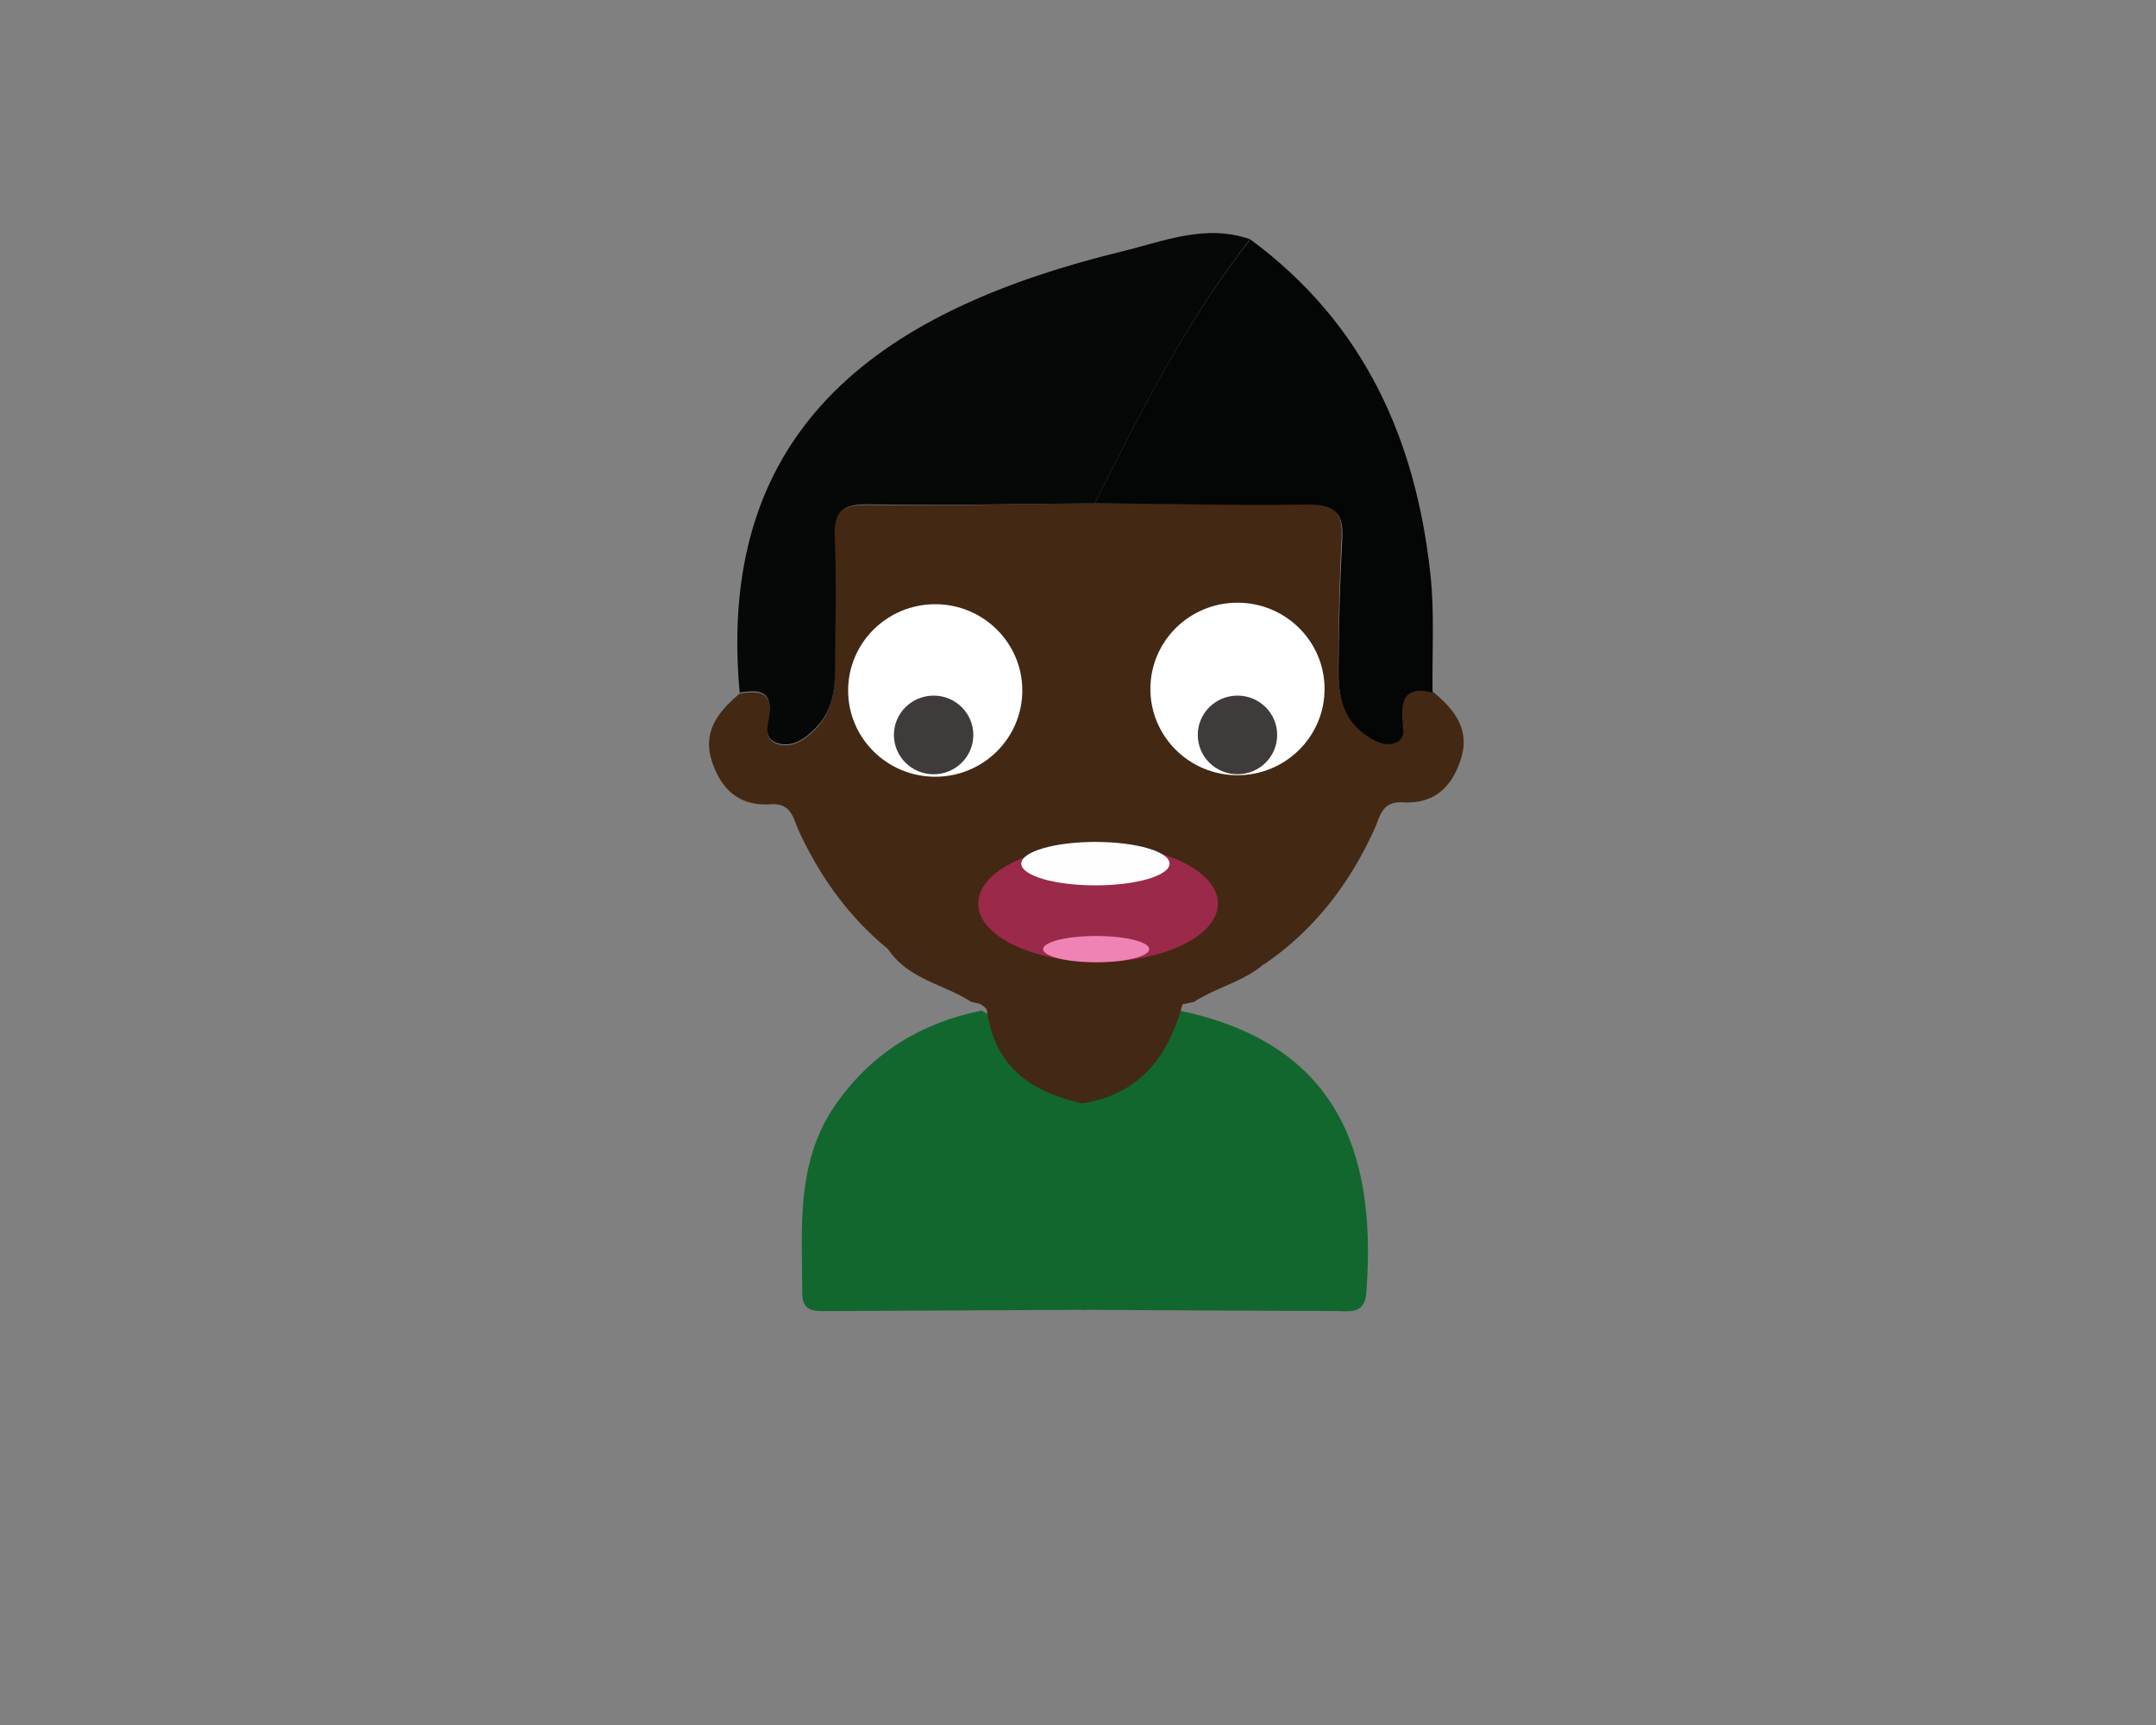 <svg xmlns="http://www.w3.org/2000/svg" width="200mm" height="160mm" viewBox="0 0 566.93 453.54">
  <rect x="0" y="0" width="566.93" height="453.54" fill="#808080" stroke="none"/>
  <title>chokface</title>
  <g id="Layer_17" data-name="Layer 17">
    <path d="M376.65,181.76c5.84,4.77,10.09,10.08,7.4,18.12-2.4,7.17-7,11.55-15.22,11.07-5.51-.32-5.92,3.78-7.4,7-6.45,14.24-15.65,26.41-28.93,35.53-.91-1.61-1.65-1.43-2.25.2l.11-.08c-15.37.1-30.08,5-45.64,4.91-14.75-.1-28.72-4.85-43.35-4.63l.11.07c-.62-1.61-1.36-1.8-2.25-.18-13.34-9-22.61-21.13-29.17-35.31-1.49-3.24-1.89-7.38-7.41-7-8.19.53-12.84-3.78-15.32-10.92-2.79-8,1.43-13.35,7.18-18.18,4.59-.72,8.46-.91,7.85,5.58-.25,2.58-1.86,6.53,2.2,7.71s7.43-1.42,10.08-4.18c4.2-4.37,4.89-9.93,4.9-15.56,0-11.5.31-23-.24-34.51-.32-6.89,2.09-8.74,9.21-8.64,19.71.29,39.44-.25,59.16-.47,18.61.1,37.23.51,55.83.13,7.26-.15,9.63,2.24,9.28,8.92-.59,11.5-.83,23-.88,34.55,0,6.4,1,12.65,7,16.91,2.27,1.6,4.75,3.09,7.47,2.38,3.59-.94,2.63-4.25,2.42-6.62C368.25,182.72,370.39,180.19,376.65,181.76ZM320.11,217c-22.94,26-45.72,25.7-70.4-1.21,7,17.75,22.12,26.5,38.21,25.28C304.27,239.87,317,231,320.11,217Zm-63.75-5.67c5.72.14,12-.71,11.84-7.23-.16-5.59-6.13-6.54-11.5-6.47-5.69.07-12,.69-11.84,7.27C245,210.55,251,211.65,256.36,211.37Zm58.08-.18c5.67.14,12.06-.48,12.1-7,0-5.69-5.85-6.74-11.24-6.71-5.65,0-12.06.48-12.1,7C303.17,210.21,309.06,211.38,314.44,211.19Zm6.26-24.5c.15-3.64-2.33-5.54-5.47-5.85s-5.9,1.28-6.37,4.79c-.57,4.19,2.29,6.41,5.88,6.49A5.54,5.54,0,0,0,320.7,186.69Zm-58.27.17c.25-3.68-2.2-5.56-5.39-5.84s-5.93,1.43-6.41,4.83c-.59,4.15,2.41,6.36,6,6.46C259.52,192.39,262.45,190.61,262.43,186.86Z" fill="#432813"/>
    <path d="M287.88,132.32c-19.72.15-39.45.64-59.16.28-7.11-.12-9.53,1.72-9.23,8.62.5,11.48.18,23,.12,34.5,0,5.63-.74,11.19-5,15.55-2.67,2.75-6,5.36-10.1,4.14s-2.43-5.14-2.18-7.71c.64-6.49-3.23-6.31-7.83-5.61-6.53-71,39-101,100.59-116,10.78-2.62,21.91-7.31,33.63-3.19C312,84.36,299.94,108.34,287.88,132.32Z" fill="#060707"/>
    <path d="M287.88,132.32c12.06-24,24.1-48,40.89-69.38,30.14,22.21,43.53,52.84,47.36,88,1.12,10.29.42,20.75.56,31.14-6.25-1.6-8.39.93-7.88,6.8.21,2.36,1.15,5.68-2.44,6.6-2.73.71-5.2-.79-7.46-2.4-6-4.28-7-10.53-6.94-16.94.08-11.51.36-23,1-34.54.36-6.68-2-9.07-9.26-8.95C325.11,132.94,306.49,132.47,287.88,132.32Z" fill="#040505"/>
    <path d="M285.56,344.38q-33.69.17-67.4.33c-3.45,0-7.22.53-7.21-4.66,0-17.38-1.91-35,9.4-50.53,9.36-12.89,22-20.62,37.78-23.82,1.19.83,3.29,1.54,3.45,2.53,2.14,13.26,11.84,18.33,24,20.85Z" fill="#12672f"/>
    <path d="M284.49,344.38l0-55.3c14.31-2,22.11-10.51,25.66-23.35,44.35,9.19,51.62,41.12,49.13,74.21-.45,5.94-4.87,4.74-8.47,4.74C328.73,344.65,306.61,344.49,284.49,344.38Z" fill="#12672f"/>
    <path d="M311.25,262.86c-3.7,15-11.82,25-26.72,27.25-12.67-2.95-22.76-8.87-25-24.34-.16-1.16-2.35-2-3.59-2.95.71-1.56,1.41-3.11,2.12-4.66a114.62,114.62,0,0,0,53.09,0Z" fill="#432815"/>
    <path d="M314,263.4a129.61,129.61,0,0,1-58.64,0c-7.24-4.69-16.48-5.88-21.84-13.84,16.82-.22,32.87,5.81,49.83,6,17.89.19,34.82-5.93,52.49-6C330.48,257.51,321.24,258.71,314,263.4Z" fill="#432815"/>
  </g>
  <g id="Layer_18" data-name="Layer 18">
    <ellipse cx="288.74" cy="206.73" rx="49.72" ry="42.25" fill="#432813"/>
  </g>
  <g id="Layer_19" data-name="Layer 19">
    <ellipse cx="245.92" cy="181.54" rx="22.9" ry="22.68" fill="#fff"/>
    <ellipse cx="325.4" cy="181.14" rx="22.9" ry="22.68" fill="#fff"/>
    <ellipse cx="245.5" cy="193.23" rx="10.44" ry="10.34" fill="#3f3b3b"/>
    <ellipse cx="325.4" cy="193.23" rx="10.44" ry="10.34" fill="#3f3b3b"/>
  </g>
  <g id="Layer_20" data-name="Layer 20">
    <ellipse cx="288.74" cy="237.56" rx="31.52" ry="15.36" fill="#9b2949"/>
    <ellipse cx="288.24" cy="249.55" rx="13.95" ry="3.46" fill="#ef83b3"/>
    <ellipse cx="288.05" cy="227.07" rx="19.49" ry="5.71" fill="#fffefe"/>
  </g>
</svg>
